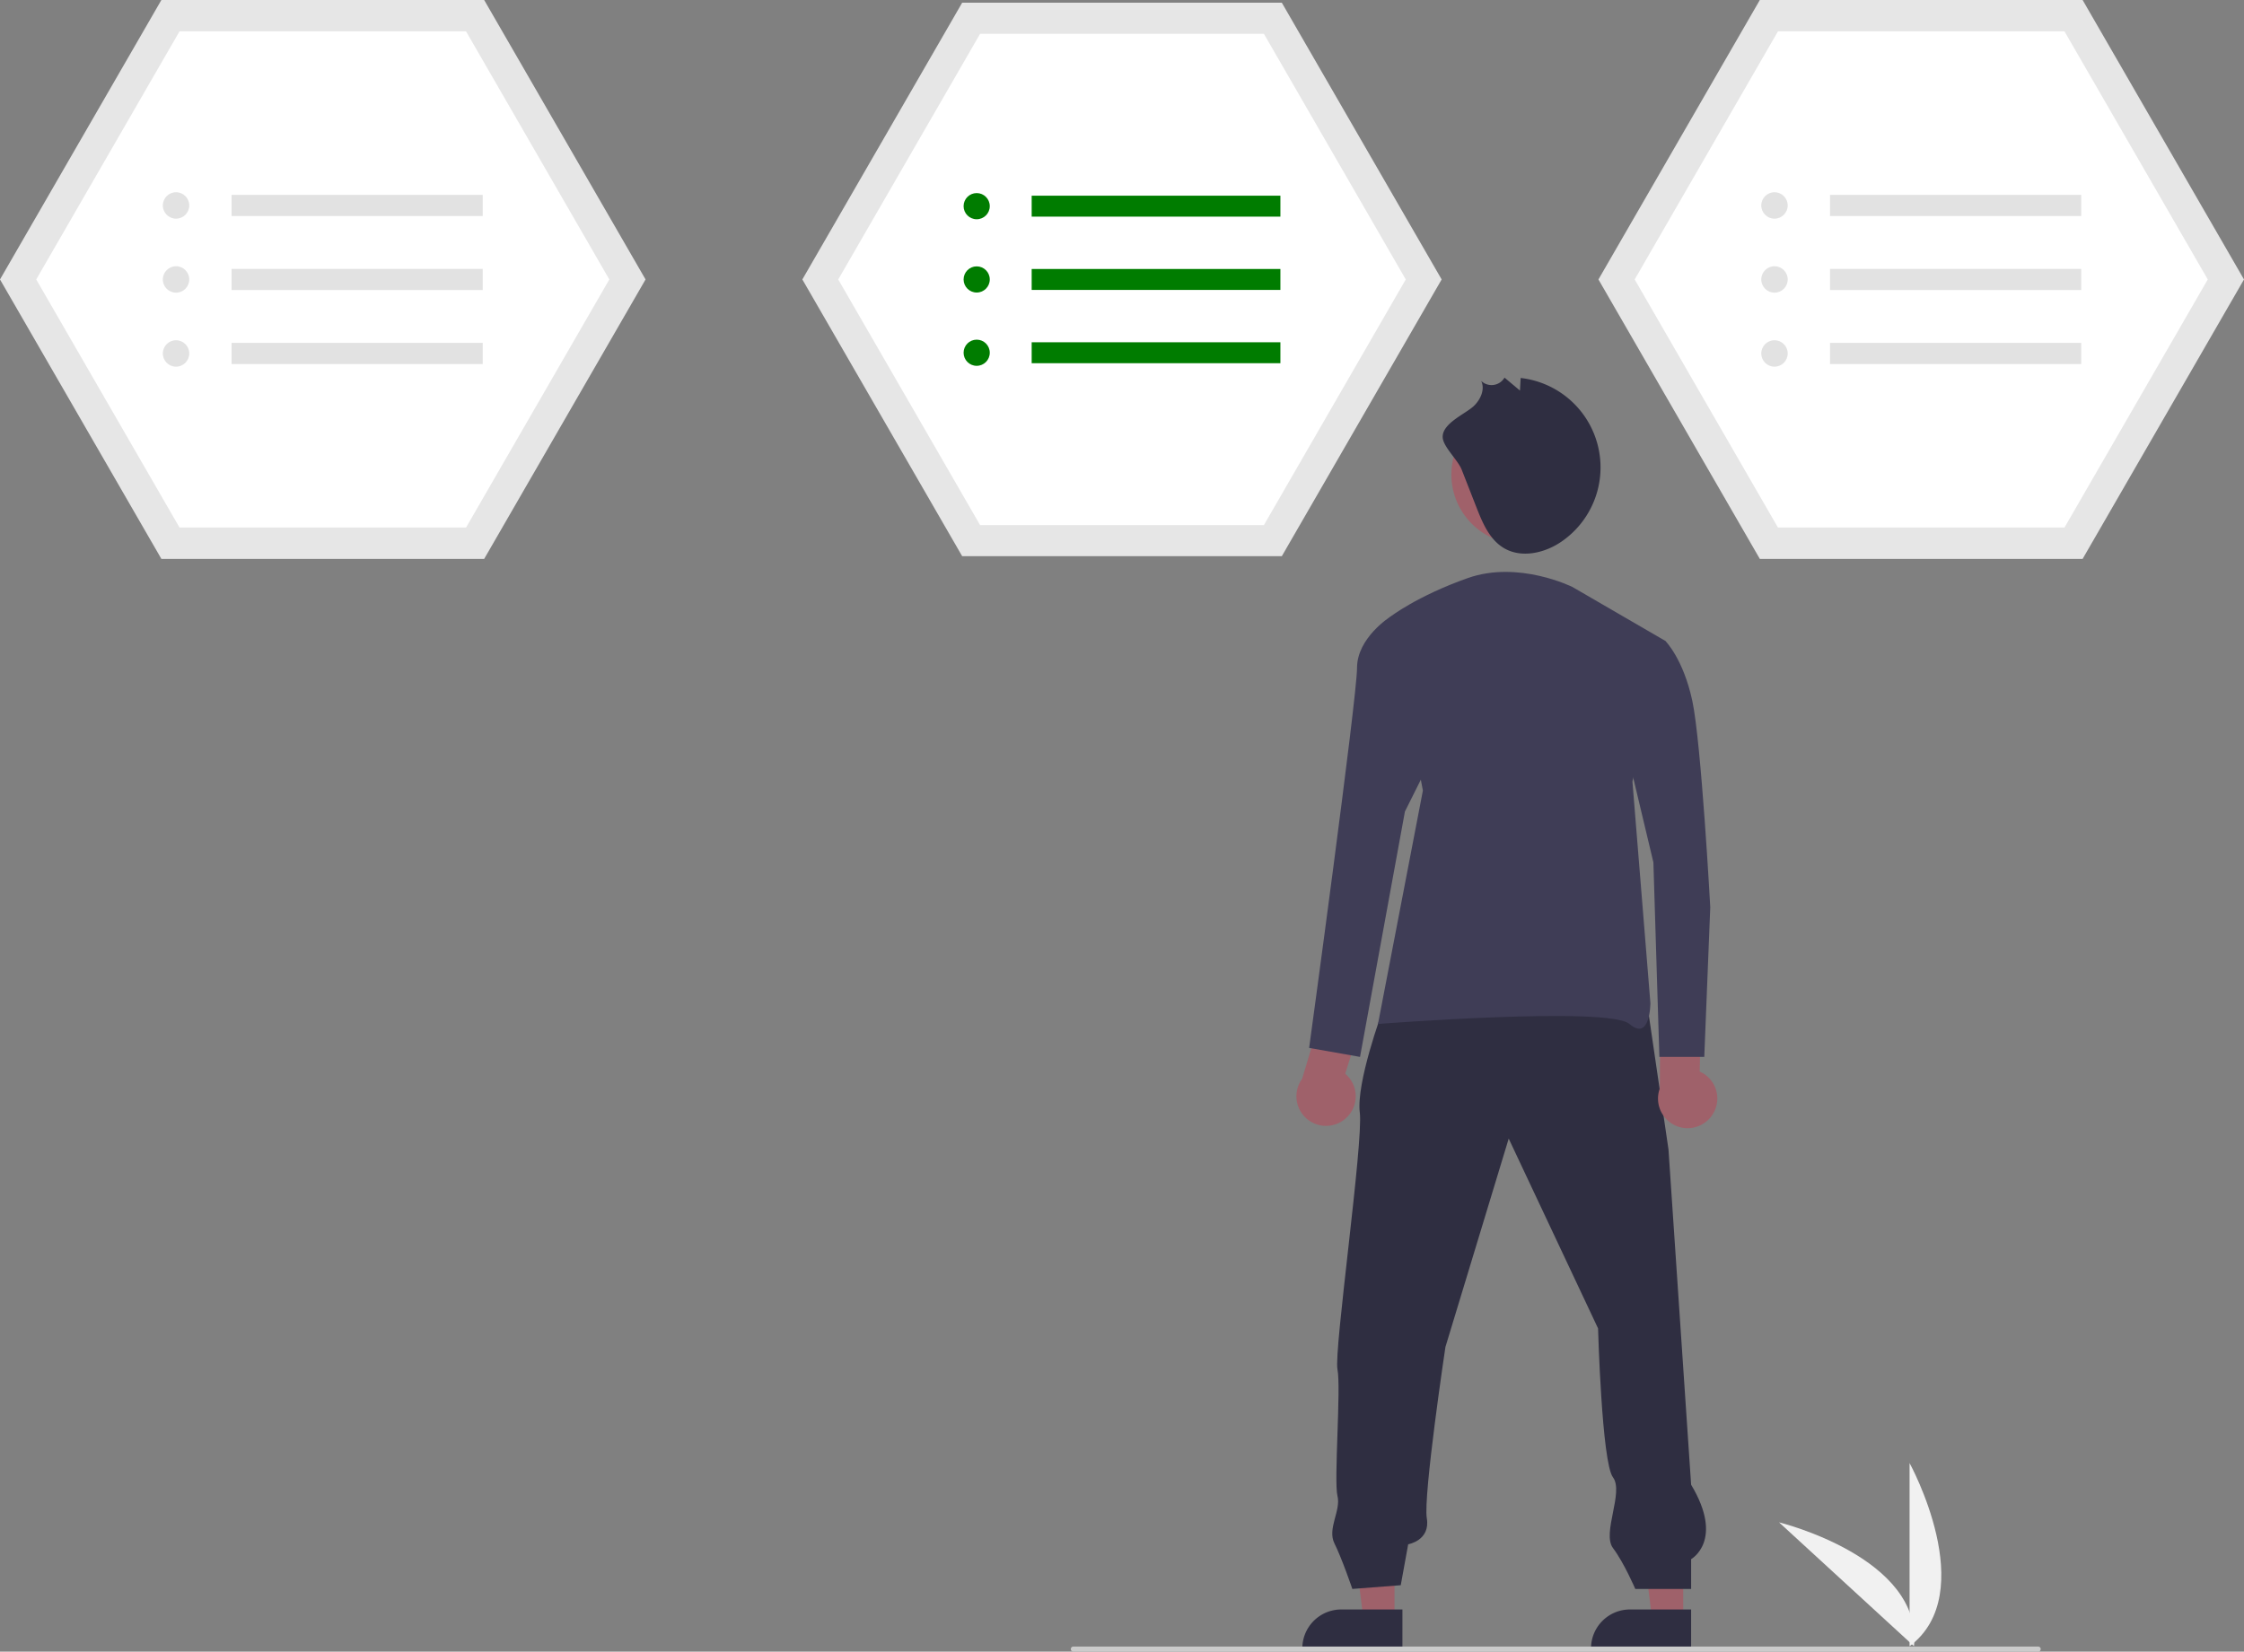<svg xmlns="http://www.w3.org/2000/svg" data-name="Layer 1" width="886.115" height="652.383" viewBox="0 0 886.115 652.383" xmlns:xlink="http://www.w3.org/1999/xlink"><rect x="0" y="0" width="886.115" height="652.383" fill="#808080" stroke="none"/><path d="M911,774.062v-72.34S939.192,753.008,911,774.062Z" transform="translate(-156.942 -123.809)" fill="#f1f1f1"/><path d="M912.741,774.049l-53.29-48.921S916.297,739.044,912.741,774.049Z" transform="translate(-156.942 -123.809)" fill="#f1f1f1"/><polygon points="191.188 0 63.729 0 0 110.382 63.729 220.765 191.188 220.765 254.917 110.382 191.188 0" fill="#e6e6e6"/><path d="M227.825,332.184H340.977l56.576-97.992L340.977,136.199H227.825l-56.576,97.992Z" transform="translate(-156.942 -123.809)" fill="#fff"/><circle cx="69.516" cy="81.15" r="5.22" fill="#e2e2e2"/><circle cx="69.516" cy="110.382" r="5.22" fill="#e2e2e2"/><circle cx="69.516" cy="139.615" r="5.22" fill="#e2e2e2"/><rect x="91.44" y="76.974" width="99.181" height="8.352" fill="#e2e2e2"/><rect x="91.44" y="106.206" width="99.181" height="8.352" fill="#e2e2e2"/><rect x="91.44" y="135.439" width="99.181" height="8.352" fill="#e2e2e2"/><polygon points="822.386 0 694.927 0 631.198 110.382 694.927 220.765 822.386 220.765 886.115 110.382 822.386 0" fill="#e6e6e6"/><path d="M859.023,332.184h113.152l56.576-97.992-56.576-97.992H859.023l-56.576,97.992Z" transform="translate(-156.942 -123.809)" fill="#fff"/><circle cx="700.714" cy="81.15" r="5.22" fill="#e2e2e2"/><circle cx="700.714" cy="110.382" r="5.22" fill="#e2e2e2"/><circle cx="700.714" cy="139.615" r="5.22" fill="#e2e2e2"/><rect x="722.638" y="76.974" width="99.181" height="8.352" fill="#e2e2e2"/><rect x="722.638" y="106.206" width="99.181" height="8.352" fill="#e2e2e2"/><rect x="722.638" y="135.439" width="99.181" height="8.352" fill="#e2e2e2"/><polygon points="506.167 1.072 379.946 1.072 316.836 110.382 379.946 219.693 506.167 219.693 569.279 110.382 506.167 1.072" fill="#e6e6e6"/><path d="M543.973,331.232H656.026L712.053,234.191,656.026,137.15H543.973l-56.027,97.041Z" transform="translate(-156.942 -123.809)" fill="#fff"/><circle cx="385.677" cy="81.434" r="5.169" fill="#007C00"/><circle cx="385.677" cy="110.382" r="5.169" fill="#007C00"/><circle cx="385.677" cy="139.331" r="5.169" fill="#007C00"/><rect x="407.389" y="77.298" width="98.218" height="8.271" fill="#007C00"/><rect x="407.389" y="106.247" width="98.218" height="8.271" fill="#007C00"/><rect x="407.389" y="135.195" width="98.218" height="8.271" fill="#007C00"/><polygon points="550.665 639.737 538.405 639.736 532.573 592.448 550.667 592.449 550.665 639.737" fill="#9f616a"/><path d="M710.734,775.43l-39.531-.001v-.5a15.387,15.387,0,0,1,15.386-15.386h.001l24.144.001Z" transform="translate(-156.942 -123.809)" fill="#2f2e41"/><polygon points="664.665 639.737 652.405 639.736 646.573 592.448 664.667 592.449 664.665 639.737" fill="#9f616a"/><path d="M824.734,775.43l-39.531-.001v-.5a15.387,15.387,0,0,1,15.386-15.386h.001l24.144.001Z" transform="translate(-156.942 -123.809)" fill="#2f2e41"/><path d="M702.721,523.571s-10.291,27.932-8.82,39.692-10.291,94.085-8.82,101.436-1.47,44.102,0,49.983-4.126,12.904-1.186,18.784,7.066,17.968,7.066,17.968l19.111-1.47,2.94-16.171s8.82-1.47,7.35-10.291,7.35-67.624,7.35-67.624l24.991-82.324,35.282,74.974s1.47,52.923,5.88,58.803-4.41,22.051,0,27.932,8.82,16.171,8.82,16.171h22.051V739.672s13.231-7.35,0-29.402l-8.94-132.427-8.82-60.273Z" transform="translate(-156.942 -123.809)" fill="#2f2e41"/><circle cx="600.581" cy="187.456" r="27.457" fill="#a0616a"/><path d="M734.157,309.371q2.906,7.425,5.812,14.85c2.382,6.085,5.11,12.596,10.693,15.992,6.893,4.193,16.099,2.149,22.767-2.394a35.553,35.553,0,0,0-16.003-64.709l-.276,4.97-6.099-5.112a5.93,5.93,0,0,1-9.217,1.304c1.602,3.321-.247,7.372-2.917,9.916-3.281,3.125-12.664,6.881-12.275,12.469C726.903,300.385,732.645,305.507,734.157,309.371Z" transform="translate(-156.942 -123.809)" fill="#2f2e41"/><path d="M833.104,564.187a11.626,11.626,0,0,0-4.982-17.117l.549-26.562-16.06-4.27-.248,37.522a11.689,11.689,0,0,0,20.742,10.428Z" transform="translate(-156.942 -123.809)" fill="#9f616a"/><path d="M777.92,355.692s-21.277-10.639-41.373-3.546-30.734,15.367-30.734,15.367l13.003,68.56-17.731,92.202s91.02-7.092,99.294,0,8.275-8.275,8.275-8.275L801.561,432.527l13.003-55.558Z" transform="translate(-156.942 -123.809)" fill="#3f3d56"/><path d="M688.115,565.76a11.626,11.626,0,0,0,.024-17.827l7.984-25.34-14.215-8.608-10.773,35.943a11.689,11.689,0,0,0,16.98,15.832Z" transform="translate(-156.942 -123.809)" fill="#9f616a"/><path d="M714.087,367.513H705.813s-13.003,8.275-13.003,20.095-18.913,150.124-18.913,150.124l20.095,3.546,17.731-96.93,13.003-26.006Z" transform="translate(-156.942 -123.809)" fill="#3f3d56"/><path d="M792.104,376.97h22.459s7.092,7.092,10.639,23.642,7.092,81.563,7.092,81.563L829.931,541.278H812.2l-2.364-76.835L798.015,414.796Z" transform="translate(-156.942 -123.809)" fill="#3f3d56"/><path d="M961.783,776.191h-381a1,1,0,0,1,0-2h381a1,1,0,0,1,0,2Z" transform="translate(-156.942 -123.809)" fill="#cbcbcb"/></svg>